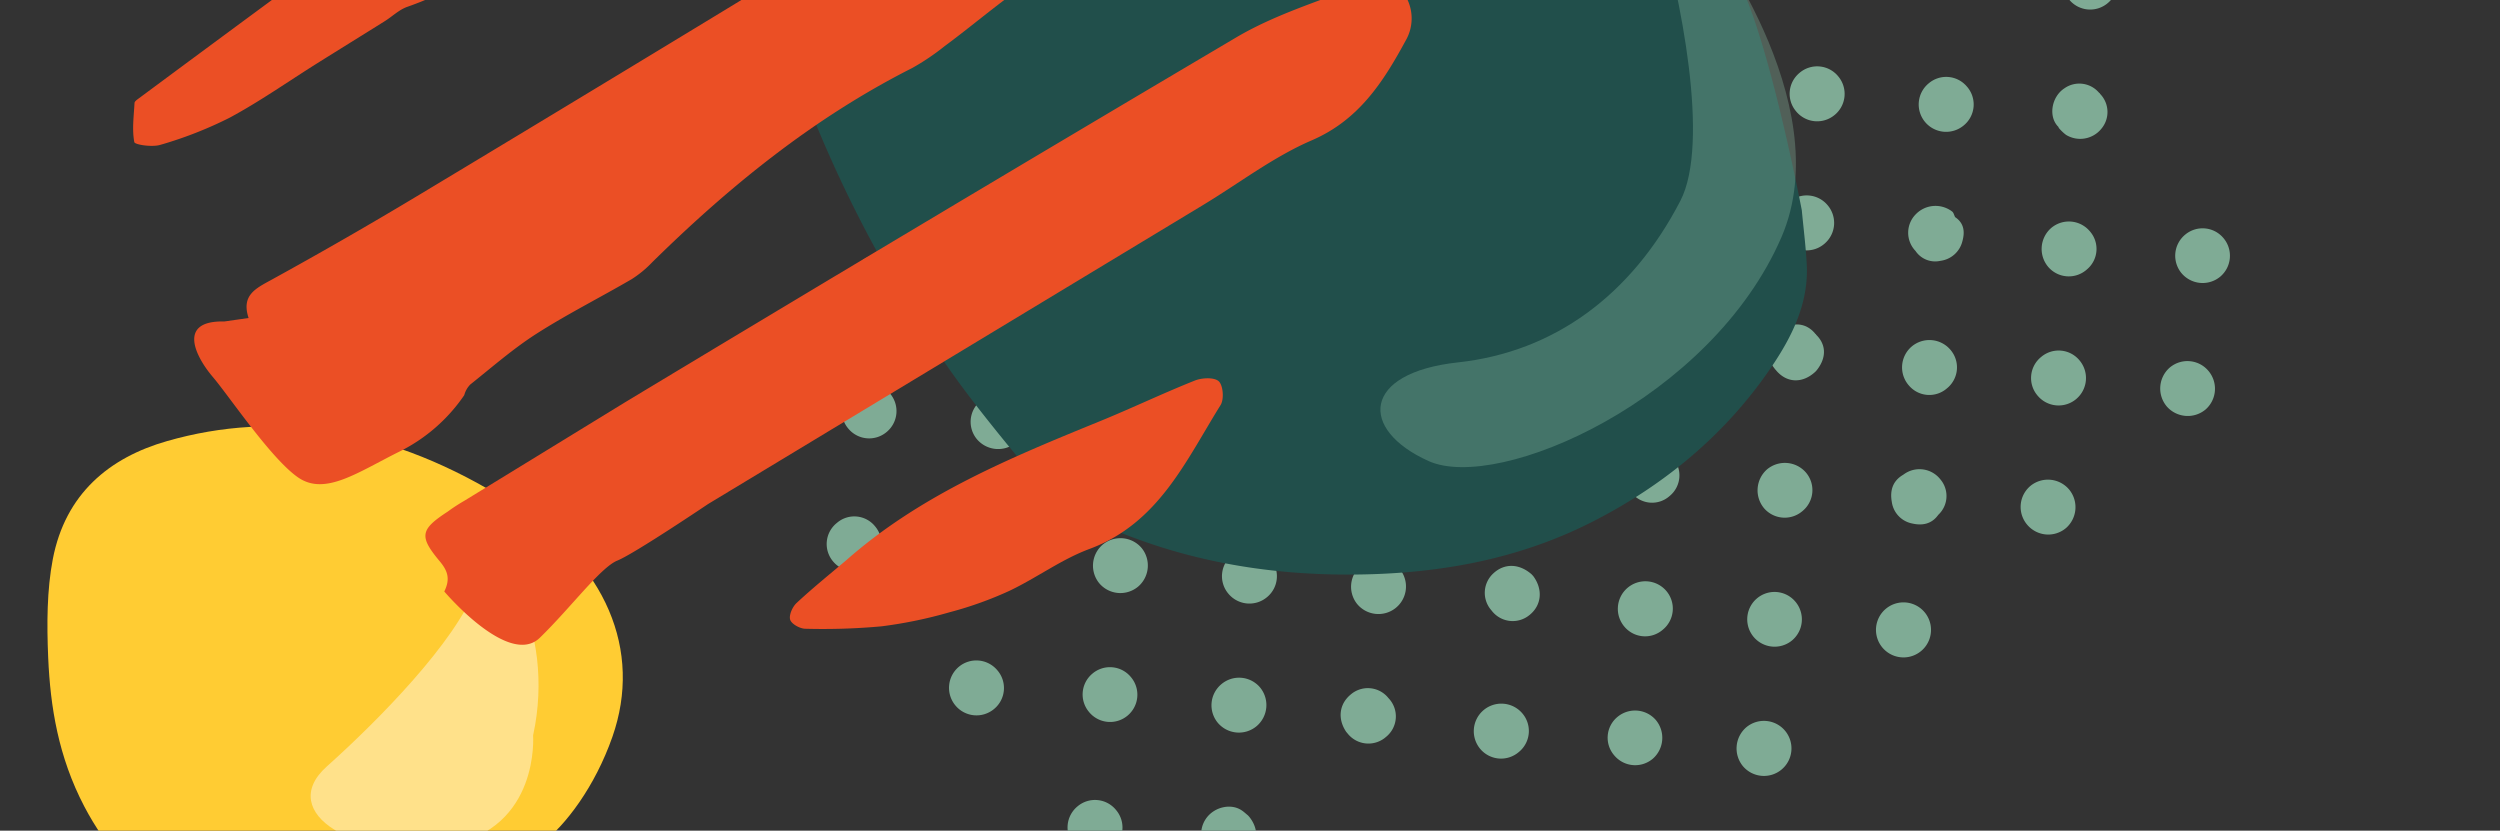 <svg xmlns="http://www.w3.org/2000/svg" xmlns:xlink="http://www.w3.org/1999/xlink" width="629" height="209" viewBox="0 0 629 209">
  <rect x="0" y="0" width="629" height="209" fill="#333333" stroke="none"/>
  <defs>
    <clipPath id="clip-path">
      <rect id="Rectangle_1095" data-name="Rectangle 1095" width="629" height="209" transform="translate(1)" fill="#fff" stroke="#707070" stroke-width="1"/>
    </clipPath>
  </defs>
  <g id="Mask_Group_3" data-name="Mask Group 3" transform="translate(-1)" clip-path="url(#clip-path)">
    <g id="Group_65" data-name="Group 65" transform="translate(286.378 71.99) rotate(16)">
      <path id="Path_289" data-name="Path 289" d="M69.629-42.735l-.354.41c-2.582,3.318-2.042,7.315,1.3,9.632l.138.138.181.077c3.5,2.521,7.473,1.6,9.792-2.281l.22-.448c1.517-3.679.546-6.837-2.619-8.53a.16.16,0,0,0-.188-.12C75.334-45.862,72.023-45.424,69.629-42.735Zm-105.1-69.95c.185-.732.424-1.454.546-2.195a6.49,6.49,0,0,0-3.963-7.06,6.436,6.436,0,0,0-7.813,2l-.089.105a4.237,4.237,0,0,0-.757.715,6.807,6.807,0,0,0,2.131,9.414c3.362,2.2,7.257,1.184,9.686-2.516Zm144.824,96.41-.335.415c-2.115,2.234-2.073,4.781-.821,7.327a6.427,6.427,0,0,0,6.464,3.784c2.553-.145,4.687-1.2,5.639-3.841l.07-.138a6.461,6.461,0,0,0-1.988-8.638A6.675,6.675,0,0,0,109.356-16.274ZM-86.243-146.42a.436.436,0,0,0-.258.309,6.654,6.654,0,0,0,1.081,9.775c3.353,2.546,8.549,1.4,10.019-2.338l.244-.378c1.937-3.048.2-7.1-2.237-8.666A6.615,6.615,0,0,0-86.243-146.42Zm-38.35-25.5a.322.322,0,0,0-.223.263c-2.122,1.984-2.145,4.4-1.184,6.851a6.438,6.438,0,0,0,5.9,4.3,6.148,6.148,0,0,0,6.427-3.672l.211-.378a6.59,6.59,0,0,0-2.589-8.87A6.453,6.453,0,0,0-124.593-171.919ZM18.62,45.267l.389.265a6.641,6.641,0,0,0,9.447-1.669c2.206-3.182,1.451-7.1-1.862-9.625l-.5-.3c-3.747-1.766-7.355-.828-9.311,2.42A6.632,6.632,0,0,0,18.62,45.267Zm25.5-38.306.394.267a6.614,6.614,0,0,0,9.529-1.8,6.69,6.69,0,0,0-1.953-9.5l-.476-.307c-3.524-1.812-7.161-.936-9.194,2.216A6.609,6.609,0,0,0,44.119,6.962Zm-69.9,104.959c-.635-.272-1.254-.6-1.911-.8-3.034-.959-6.7,1.011-7.93,4.232-1.205,3.156.077,6.72,2.861,7.937a7.405,7.405,0,0,0,1.676,1.111,6.761,6.761,0,0,0,8.251-3.6c1.489-3.1.511-6.46-2.511-8.612Zm148.294-222.7a.443.443,0,0,0,.242.277,11.422,11.422,0,0,0,2.1,1.093A6.84,6.84,0,0,0,133-113.353a6.522,6.522,0,0,0-2.746-8.331.4.4,0,0,0-.3-.185,6.5,6.5,0,0,0-8.678,1.29C118.655-117.58,119.3-112.471,122.514-110.781ZM-.246,73.6a6.612,6.612,0,0,0-9.072,1.951c-2.134,3.109-1.54,6.807,1.5,9.348l.464.312a6.69,6.69,0,0,0,9.531-1.878A6.617,6.617,0,0,0,.153,73.863ZM41.985-60.55c.263-.227.654-.4.762-.687a6.524,6.524,0,0,0-1.088-6.851,6.476,6.476,0,0,0-6.915-2.361,6.016,6.016,0,0,0-4.877,4.762l-.41,2.485.331,1.728c1.672,4.617,6.092,6.017,10.228,3.24l.689-.347-.324-.129ZM96.507-70.9a5.959,5.959,0,0,0,6.729.666,6.553,6.553,0,0,0,3.944-6.31c-.021-2.422-.856-4.453-3.437-5.278-.354-.387-.638-.936-1.076-1.135A6.9,6.9,0,0,0,94.047-79.8,6.607,6.607,0,0,0,96.507-70.9ZM-8.668-94.239a6.262,6.262,0,0,0-1.149,6.568A6.5,6.5,0,0,0-4.1-83.141,5.392,5.392,0,0,0,1.59-85.9c.324-.22.757-.37.957-.675A6.682,6.682,0,0,0,.8-95.655C-2.246-97.882-6.032-97.317-8.668-94.239ZM62.459-73.861a6.813,6.813,0,0,0,1.97,9.461,6.832,6.832,0,0,0,9.613-1.991,6.859,6.859,0,0,0-1.967-9.475A6.841,6.841,0,0,0,62.459-73.861ZM-.335-50.12a6.979,6.979,0,0,0,9.52-1.944,6.961,6.961,0,0,0-1.953-9.667A6.961,6.961,0,0,0-2.4-59.614,6.963,6.963,0,0,0-.335-50.12ZM-41.344,82.068a6.905,6.905,0,0,0,1.808,9.522A6.939,6.939,0,0,0-29.864,89.7a6.95,6.95,0,0,0-2-9.653A6.9,6.9,0,0,0-41.344,82.068ZM47.521-26.547a6.933,6.933,0,0,0-1.941-9.66,6.9,6.9,0,0,0-9.491,1.96,6.9,6.9,0,0,0,1.93,9.656A6.943,6.943,0,0,0,47.521-26.547ZM-68.165,64.121A6.98,6.98,0,0,0-70.083,54.6a6.972,6.972,0,0,0-9.667,1.979A6.974,6.974,0,0,0-77.828,66.1,6.956,6.956,0,0,0-68.165,64.121ZM51.652-128.2a6.937,6.937,0,0,0,9.5-1.937,6.849,6.849,0,0,0-1.977-9.625,6.861,6.861,0,0,0-9.489,1.906A6.949,6.949,0,0,0,51.652-128.2Zm45.912,14a6.791,6.791,0,0,0-9.475,1.85,6.876,6.876,0,0,0,1.869,9.656,6.9,6.9,0,0,0,9.5-1.876A6.814,6.814,0,0,0,97.564-114.206Zm-61.929,22.4a6.911,6.911,0,0,0-1.986-9.637,6.914,6.914,0,0,0-9.494,1.937,6.876,6.876,0,0,0,2,9.627A6.859,6.859,0,0,0,35.636-91.809ZM-93.329-177.7a6.792,6.792,0,0,0,1.81,9.48,6.841,6.841,0,0,0,9.649-1.841,6.879,6.879,0,0,0-1.824-9.505A6.829,6.829,0,0,0-93.329-177.7ZM-16.377-13.686a6.964,6.964,0,0,0-1.88-9.681,7,7,0,0,0-9.531,1.888,6.965,6.965,0,0,0,1.716,9.559A6.953,6.953,0,0,0-16.377-13.686Zm-41.755,133.4a6.807,6.807,0,0,0-9.487,1.817,6.859,6.859,0,0,0,1.855,9.649,6.874,6.874,0,0,0,9.5-1.834A6.814,6.814,0,0,0-58.132,119.717ZM-96.475,94.192a6.878,6.878,0,0,0-9.513,1.791,6.91,6.91,0,0,0,1.873,9.667,6.885,6.885,0,0,0,9.513-1.817A6.827,6.827,0,0,0-96.475,94.192ZM57.92-96.4a6.852,6.852,0,0,0,9.529-1.66,6.853,6.853,0,0,0-1.7-9.677A6.828,6.828,0,0,0,56.1-105.89,6.812,6.812,0,0,0,57.92-96.4Zm84.52,83.924a6.912,6.912,0,0,0,9.679-1.817,6.972,6.972,0,0,0-1.866-9.527,6.964,6.964,0,0,0-9.559,1.658A6.9,6.9,0,0,0,142.44-12.474ZM-42.251-143.691a6.963,6.963,0,0,0-2.045-9.641,6.98,6.98,0,0,0-9.513,1.953,6.927,6.927,0,0,0,1.883,9.515A6.913,6.913,0,0,0-42.251-143.691ZM-6.065,41.877a6.906,6.906,0,0,0-9.564,1.573,6.939,6.939,0,0,0,1.536,9.733,6.945,6.945,0,0,0,9.576-1.578A6.928,6.928,0,0,0-6.065,41.877ZM116.256-142.329a6.833,6.833,0,0,0,9.625-1.927,6.841,6.841,0,0,0-1.913-9.477,6.828,6.828,0,0,0-9.623,1.939A6.809,6.809,0,0,0,116.256-142.329ZM10.538,4.136a6.89,6.89,0,1,0,11.47,7.637,6.89,6.89,0,1,0-11.47-7.637ZM-172.146-117.592a6.973,6.973,0,0,0-1.944-9.515,7.013,7.013,0,0,0-9.67,2,7.005,7.005,0,0,0,2.145,9.637A6.944,6.944,0,0,0-172.146-117.592Zm15.836-36.367a6.945,6.945,0,0,0,9.545-1.763,6.95,6.95,0,0,0-1.756-9.7,7,7,0,0,0-9.562,1.737A7.026,7.026,0,0,0-156.31-153.959ZM13.736-29.7a6.835,6.835,0,0,0-9.627,1.932,6.767,6.767,0,0,0,1.9,9.459,6.816,6.816,0,0,0,9.5-1.726A6.87,6.87,0,0,0,13.736-29.7ZM-42.69,25.762a6.887,6.887,0,0,0-1.848-9.5,6.989,6.989,0,0,0-9.67,1.944,7,7,0,0,0,1.885,9.534A6.885,6.885,0,0,0-42.69,25.762Zm156.4-65.694a6.771,6.771,0,0,0-1.864-9.459,6.928,6.928,0,0,0-9.656,1.925A6.9,6.9,0,0,0,104.3-37.86,6.733,6.733,0,0,0,113.708-39.933ZM-51.853-186.025a6.938,6.938,0,0,0-9.637,1.953,6.933,6.933,0,0,0,1.953,9.48,6.893,6.893,0,0,0,9.63-1.956A6.9,6.9,0,0,0-51.853-186.025ZM-136.035,67.856a6.7,6.7,0,0,0-9.447,1.819,6.773,6.773,0,0,0,1.8,9.63,6.949,6.949,0,0,0,9.531-1.791A6.915,6.915,0,0,0-136.035,67.856ZM77.887-167.874a6.818,6.818,0,0,0,9.627-1.887,6.836,6.836,0,0,0-1.871-9.484,6.9,6.9,0,0,0-9.658,1.88A6.894,6.894,0,0,0,77.887-167.874ZM139.246-78.3a6.712,6.712,0,0,0-1.92-9.433,6.881,6.881,0,0,0-9.634,1.955,6.986,6.986,0,0,0,1.965,9.5A6.812,6.812,0,0,0,139.246-78.3ZM10.226-164.214a6.813,6.813,0,0,0,1.808,9.634,6.992,6.992,0,0,0,9.534-1.824,6.891,6.891,0,0,0-1.895-9.651A6.713,6.713,0,0,0,10.226-164.214Zm-36.554-15.907a7,7,0,0,0,9.538-1.819,6.893,6.893,0,0,0-1.9-9.653,6.94,6.94,0,0,0-9.529,1.784A7.008,7.008,0,0,0-26.328-180.121ZM-56.413-208.3a6.832,6.832,0,0,0-1.674-9.52,6.788,6.788,0,0,0-9.653,1.684,6.873,6.873,0,0,0,1.81,9.656A6.917,6.917,0,0,0-56.413-208.3Zm-15,306.218a6.844,6.844,0,0,0,9.625-1.841,6.848,6.848,0,0,0-1.862-9.468,6.82,6.82,0,0,0-9.616,1.848A6.82,6.82,0,0,0-71.412,97.918ZM116.111,27.391a6.923,6.923,0,1,0,7.562-11.6,6.923,6.923,0,1,0-7.562,11.6ZM-15.4-125.716a6.741,6.741,0,0,0,1.911,9.44,6.91,6.91,0,0,0,9.646-1.948A6.947,6.947,0,0,0-6-127.838,6.774,6.774,0,0,0-15.4-125.716Zm-55.185,12.186a7.019,7.019,0,0,0-9.686,1.923,7.037,7.037,0,0,0,1.916,9.536,7.036,7.036,0,0,0,9.569-1.754A7.007,7.007,0,0,0-70.589-113.531Zm-49.227-24.376a6.911,6.911,0,0,0,1.89,9.5,6.939,6.939,0,0,0,9.651-1.993,6.941,6.941,0,0,0-1.918-9.505A6.869,6.869,0,0,0-119.817-137.907ZM84.45-135.85a6.934,6.934,0,0,0,9.468-1.963,6.871,6.871,0,0,0-2-9.606,6.887,6.887,0,0,0-9.581,2.129A6.937,6.937,0,0,0,84.45-135.85Zm93.193,83.219a6.942,6.942,0,0,0-1.88-9.51,6.893,6.893,0,0,0-9.667,1.819,6.994,6.994,0,0,0,2.031,9.651A7,7,0,0,0,177.643-52.632ZM28.027-124.664a6.9,6.9,0,0,0-2.113-9.59,6.907,6.907,0,0,0-9.442,2.08,6.893,6.893,0,0,0,1.934,9.47A6.892,6.892,0,0,0,28.027-124.664ZM87.224-.152a6.808,6.808,0,0,0-1.939-9.611A7,7,0,0,0,75.777-7.8a7.025,7.025,0,0,0,2,9.667A6.851,6.851,0,0,0,87.224-.152ZM-140.284-123.942a6.84,6.84,0,0,0-1.984-9.611,6.956,6.956,0,0,0-9.5,1.951,6.888,6.888,0,0,0,2.042,9.616A6.764,6.764,0,0,0-140.284-123.942ZM134.259-53.97a6.8,6.8,0,0,0,1.857,9.63,6.877,6.877,0,0,0,9.5-1.829,6.888,6.888,0,0,0-1.7-9.529A6.8,6.8,0,0,0,134.259-53.97ZM-45.86,59.678a6.877,6.877,0,0,0,9.625-1.986A6.811,6.811,0,0,0-38.2,48.238a6.721,6.721,0,0,0-9.461,1.8A6.809,6.809,0,0,0-45.86,59.678ZM-146.054,12.233a7.036,7.036,0,0,0-1.984-9.524,7.056,7.056,0,0,0-9.677,2.007,7.04,7.04,0,0,0,1.993,9.522A7.02,7.02,0,0,0-146.054,12.233ZM38.43-194.142a6.909,6.909,0,0,0,9.5-1.864,6.925,6.925,0,0,0-1.958-9.646,6.753,6.753,0,0,0-9.557,2.1A6.733,6.733,0,0,0,38.43-194.142Zm-48.763,43.963a6.786,6.786,0,0,0-1.892-9.466,6.9,6.9,0,0,0-9.644,1.93,6.886,6.886,0,0,0,1.932,9.484A6.784,6.784,0,0,0-10.333-150.179ZM-145.311-99.613a6.877,6.877,0,0,0,1.8,9.508,6.941,6.941,0,0,0,9.667-1.885,6.972,6.972,0,0,0-1.815-9.531A6.918,6.918,0,0,0-145.311-99.613ZM-94.17-65.7a7.021,7.021,0,0,0-2.174-9.632,7.052,7.052,0,0,0-9.5,2.124,7.03,7.03,0,0,0,2,9.52A7.025,7.025,0,0,0-94.17-65.7ZM61.664,38.24A6.855,6.855,0,0,0,59.8,28.6a6.928,6.928,0,0,0-7.595,11.59A6.787,6.787,0,0,0,61.664,38.24ZM-111.514-96.548a6.868,6.868,0,0,0,9.618-1.92,6.938,6.938,0,0,0-1.916-9.482,6.961,6.961,0,0,0-9.639,1.937A6.906,6.906,0,0,0-111.514-96.548Zm69.732,10.46a6.849,6.849,0,0,0,1.719,9.51,7.033,7.033,0,0,0,9.7-1.824,7.006,7.006,0,0,0-1.8-9.545A6.814,6.814,0,0,0-41.782-86.088ZM160.6-93.526a6.866,6.866,0,0,0,1.883,9.62,6.94,6.94,0,0,0,9.491-1.862,6.881,6.881,0,0,0-1.916-9.62A6.83,6.83,0,0,0,160.6-93.526ZM-130.11-24.064a7.018,7.018,0,0,0,9.641-2.136,7.046,7.046,0,0,0-2.117-9.494,7.049,7.049,0,0,0-9.534,1.953A7.048,7.048,0,0,0-130.11-24.064Zm62.763-23.628a6.789,6.789,0,0,0,1.8,9.487,7,7,0,0,0,9.684-1.888,7.038,7.038,0,0,0-1.857-9.545A6.853,6.853,0,0,0-67.347-47.691ZM90.514,65.69a6.925,6.925,0,1,0-1.85-9.7A7.016,7.016,0,0,0,90.514,65.69Zm-262.2-125.681a6.914,6.914,0,0,0,1.866,9.5,6.969,6.969,0,0,0,9.656-1.97,6.957,6.957,0,0,0-1.89-9.513A6.9,6.9,0,0,0-171.687-59.992Zm52.444,90.257a6.813,6.813,0,0,0,1.841,9.482,7.01,7.01,0,0,0,9.677-1.937,7.041,7.041,0,0,0-1.906-9.536A6.859,6.859,0,0,0-119.242,30.266ZM35.321,77.812A6.811,6.811,0,0,0,33.45,68.18a6.931,6.931,0,0,0-7.592,11.6A6.848,6.848,0,0,0,35.321,77.812Zm-23.032,40.7a6.858,6.858,0,0,0-1.845-9.641,7.026,7.026,0,0,0-9.531,1.9,7,7,0,0,0,1.913,9.677A6.819,6.819,0,0,0,12.289,118.516ZM-93.622-8.22a6.846,6.846,0,0,0,1.8,9.651A7.029,7.029,0,0,0-82.278-.415a7.026,7.026,0,0,0-1.871-9.693A6.809,6.809,0,0,0-93.622-8.22ZM-155.7-29.984a6.9,6.9,0,0,0-9.625,1.9,6.983,6.983,0,0,0,1.909,9.5,6.954,6.954,0,0,0,9.637-1.934A6.868,6.868,0,0,0-155.7-29.984Zm83.76-40.221a6.767,6.767,0,0,0,9.489-1.684,6.853,6.853,0,0,0-1.7-9.663,6.9,6.9,0,0,0-9.656,1.864A6.836,6.836,0,0,0-71.945-70.205ZM91.742,22.233a6.843,6.843,0,0,0-9.59,2.077,6.888,6.888,0,0,0,11.51,7.564A6.9,6.9,0,0,0,91.742,22.233ZM16.029-189.784a6.831,6.831,0,0,0-1.946-9.44,6.9,6.9,0,0,0-9.618,1.958,6.963,6.963,0,0,0,2.15,9.595A6.862,6.862,0,0,0,16.029-189.784Zm-191.406,106a6.784,6.784,0,0,0,9.6-1.848,6.925,6.925,0,0,0-1.85-9.491,7.034,7.034,0,0,0-9.667,1.878A6.89,6.89,0,0,0-175.377-83.788ZM-19.423,20.036a6.823,6.823,0,0,0,9.461-1.81,6.937,6.937,0,0,0-1.876-9.644,6.9,6.9,0,0,0-9.473,1.878A6.734,6.734,0,0,0-19.423,20.036ZM-111,71.566a6.926,6.926,0,0,0,9.531-1.721,6.909,6.909,0,0,0-1.871-9.656,6.9,6.9,0,0,0-9.5,1.873A6.905,6.905,0,0,0-111,71.566Zm165.251-235.7a6.858,6.858,0,0,0-1.749-9.51,6.933,6.933,0,0,0-9.66,1.859,7,7,0,0,0,1.911,9.515A6.9,6.9,0,0,0,54.255-164.137ZM-33.74-44.772a6.8,6.8,0,0,0,9.639-1.66,6.887,6.887,0,0,0-1.6-9.517,6.929,6.929,0,0,0-9.679,1.667A6.878,6.878,0,0,0-33.74-44.772ZM-75.917,31.4A6.789,6.789,0,0,0-77.7,21.942a6.874,6.874,0,0,0-9.63,1.815,6.942,6.942,0,0,0,1.791,9.5A6.881,6.881,0,0,0-75.917,31.4ZM-114.26,5.93a6.766,6.766,0,0,0-1.73-9.477,6.864,6.864,0,0,0-9.665,1.735,6.918,6.918,0,0,0,1.925,9.649A6.854,6.854,0,0,0-114.26,5.93Zm-22.762-64.184A6.885,6.885,0,0,0-127.51-60,7.037,7.037,0,0,0-129.4-69.68a7.058,7.058,0,0,0-9.524,1.939A6.908,6.908,0,0,0-137.022-58.254Zm-4.652,92.923a6.9,6.9,0,0,0-9.484,1.827,6.889,6.889,0,0,0,1.927,9.616,6.82,6.82,0,0,0,9.571-2.023A6.812,6.812,0,0,0-141.674,34.669ZM58.647,72.006a6.853,6.853,0,0,0,9.6-1.951,6.989,6.989,0,0,0-1.979-9.477,6.909,6.909,0,0,0-9.482,1.843A6.779,6.779,0,0,0,58.647,72.006ZM-87.8-33.813a6.907,6.907,0,0,0-1.937-9.461,6.991,6.991,0,0,0-9.632,1.984,6.87,6.87,0,0,0,2,9.433A6.779,6.779,0,0,0-87.8-33.813ZM-49.593-8.141a6.945,6.945,0,0,0-1.7-9.541,7.011,7.011,0,0,0-9.684,1.85,6.873,6.873,0,0,0,1.909,9.473A6.8,6.8,0,0,0-49.593-8.141Zm26-207.939a6.966,6.966,0,0,0-1.892-9.491c-2.652-1.822-7.784-.839-9.6,1.838a7.024,7.024,0,0,0,2,9.637A7.03,7.03,0,0,0-23.6-216.079ZM79.817-202.534c2.4-3.611,1.236-7.264-2.828-8.842a18.771,18.771,0,0,0-3.217-1.165,4.924,4.924,0,0,0-2.814.167,6.638,6.638,0,0,0-3.665,6.917,6.776,6.776,0,0,0,5.231,5.841A6.818,6.818,0,0,0,79.817-202.534Zm-178.072,2.715c3.5,1.759,7.414,1.1,9.651-1.784a6.846,6.846,0,0,0-.748-9.316,2.853,2.853,0,0,0-3.473-.706c-1.684.776-3.465,1.334-5.194,2.012-2.708,1.057-3.517,2.253-2.729,5.025A25.446,25.446,0,0,0-98.255-199.819Zm108.7-26.964-13.074-.659c-.839,3.252,0,5.808,2.293,7.491a6.772,6.772,0,0,0,7.848.349C10.008-221.165,11.051-223.6,10.442-226.783Zm-190.926,68.17-9.407,9.78c3.381,2.293,6.75,2,9.18-.45C-178.256-151.764-178.05-155.272-180.484-158.613Zm50.121-35.741a6.444,6.444,0,0,0,7.789.959,6.247,6.247,0,0,0,3.231-6.774ZM-191.5-47.675c1.219-2.22.72-4.76-1.36-6.7Zm-6.828-37.534-.565.134.842,5.468A4.726,4.726,0,0,0-198.325-85.209Z" transform="translate(89.993 8.203)" fill="#7fab95"/>
      <path id="Path_290" data-name="Path 290" d="M84.308-64.659c1.66,4.249,3.465,8.446,4.954,12.755,3.2,9.269,1.426,18.582-1.447,27.339C81.47-5.221,70.239,11.232,55.378,25.117,41.439,38.14,25.019,46.787,6.939,52.748c-21.07,6.943-42.561,10.087-64.6,7.867a69.646,69.646,0,0,1-26.772-8.64s-22.441-14.9-31.215-23.227A321.478,321.478,0,0,1-177.79-41.728l-16.938-26.233c-3.686-7.355-7.517-14.64-11.025-22.083-5.219-11.076-8.059-22.955-5.862-34.948A101.8,101.8,0,0,1-202.3-151.96c9.1-18.092,21.757-33.818,35.729-48.411a221.287,221.287,0,0,1,17.039-15.843c2.256-1.906,5.522-2.572,8.228-4A117.617,117.617,0,0,1-97.525-233.3a72.907,72.907,0,0,1,15.508.443c17.163,2.031,32.868,8.139,46.273,19.037,6.727,5.47,12.528,12.134,18.4,18.572q19.492,21.359,38.613,43.056c11.721,13.264,23.253,26.7,34.866,40.057C67.716-97.455,84.308-64.659,84.308-64.659Z" transform="translate(71.875)" fill="#214f4b"/>
      <path id="Path_291" data-name="Path 291" d="M-79.254-181.8s45.849,33.157,41.035,70.091c-5.747,44.09-50.714,81.326-69.8,78.569s-22.294-16.7.249-25.9,37.321-28.319,42.587-54.494c3.238-16.089-14.254-49.757-25.213-67.019C-99.311-194.611-97.934-198.06-79.254-181.8Z" transform="translate(191.346 55.035)" fill="#9ed2b7" opacity="0.28"/>
      <path id="Path_292" data-name="Path 292" d="M-117.894-9.644c-14.748,21.543-31.133,34.474-54.3,40.594-20.873,5.517-42.639-.875-58.852-17.878C-240.8,2.844-246.193-8.734-250.09-20.381c-2.689-8.054-5.025-16.324-5.73-24.186-1.489-16.64,6.593-28.465,19.466-36.486,24-14.973,53.12-19.058,87.69-8.807,27.018,8.01,41.827,26.465,40.512,49.445-.762,13.252-5.189,24.734-9.742,30.77" transform="translate(13.201 185.593)" fill="#fc3"/>
      <path id="Path_293" data-name="Path 293" d="M-172.569-48.687s8.127,22-12.765,32.364-44.339,4.331-34.979-10.539,22.469-39.037,23.632-53.56S-174.344-76.629-172.569-48.687Z" transform="translate(58.335 199.04)" fill="#fffefd" opacity="0.43"/>
      <g id="Group_64" data-name="Group 64" transform="translate(-265.813 -185.645)">
        <path id="Path_294" data-name="Path 294" d="M-241.689,30.571c1.744-.781,3.489-1.564,5.634-2.523-3.388-4.99-.363-7.609,2.844-10.793q15.246-15.134,29.9-30.856,40-42.922,79.734-86.089c8.774-9.527,17.1-19.466,25.825-29.042,7.6-8.347,15.456-16.467,23.236-24.652C-64.135-164.3-53.626-175.1-43.389-186.155c3.118-3.365,5.369-7.517,8.3-11.072,3.674-4.448,8.467-6.947,14.279-5.2,5.726,1.721,9.808,5.451,11.4,11.562a25.2,25.2,0,0,0,2.83,7.011c2.567,4.082,2.694,8.153-.335,11.642-7.226,8.326-14.5,16.659-22.31,24.425-12.286,12.209-25.475,23.529-37.422,36.048C-74.1-103.914-79.967-94.559-86.6-85.933a59.294,59.294,0,0,1-6.319,7.52c-20.268,18.779-35.879,41.065-49.382,64.974a27.283,27.283,0,0,1-3.78,5.505c-6.366,6.654-13.163,12.919-19.25,19.815-4.617,5.233-8.434,11.177-12.5,16.88a5.988,5.988,0,0,0-.715,2.985,42.608,42.608,0,0,1-11.6,18c-8.811,8.021-15.018,16.04-22.835,13.44s-22.249-14.812-27.663-18.415S-253.335,33.608-241.689,30.571Z" transform="translate(289.88 226.729)" fill="#eb4f25"/>
        <path id="Path_295" data-name="Path 295" d="M-169.957,20.593c-3.606,2.809-8.007,14.633-13.409,24.054s-26.315-4.563-26.315-4.563c.612-3.444-.56-5.2-3.191-6.987-6.8-4.612-6.926-6.335-1.505-12.593a44.663,44.663,0,0,1,3.224-3.723l32.1-35.03q61.011-65.618,122.584-130.709c7.625-8.014,17.166-14.254,26.076-20.98,3.046-2.3,7.032-4.335,10.8-1.573a11.111,11.111,0,0,1,4.232,11.637c-2.558,11.538-5.78,22.472-15.82,30.692-8.113,6.645-14.535,15.351-21.736,23.114q-49.5,53.347-99.01,106.68S-166.354,17.786-169.957,20.593Z" transform="translate(329.802 267.266)" fill="#eb4f25"/>
        <path id="Path_296" data-name="Path 296" d="M-213.931-155.157c10.849-11.323,13.292-15.989,18.716-23.637s12.3-8.035,17.8-15.3a13.847,13.847,0,0,1,13.548-5.419c2.621,1.862,4.849,3.569,8.441,2.551,2.652-.753,3.686.642,2.992,3.625a6.206,6.206,0,0,0,1.184,4.954s-10.094,15.914-18.115,27.464-15.508,17.825-22.078,25.7-20.415,22.038-21.689,23.794c-6.312,8.7-12.493,17.494-18.964,26.071a176.165,176.165,0,0,1-13.14,15.815c-2.485,2.6-6.12,4.075-9.151,6.178-2.3,1.6-4.4,3.475-6.72,5.046a22.014,22.014,0,0,1-3.843,1.681c-.3-1.351-.94-2.72-.858-4.047.3-4.861.246-9.852,1.423-14.518,1.468-5.824,3.3-11.789,6.256-16.955,6.148-10.739,13.128-21,19.8-31.431C-237.114-125.473-224.78-143.834-213.931-155.157Zm54.759,27.182c7.866-12.314,21.316-23.562,26.739-31.213s10-9.756,10-9.756c1.48-1.608,3.039-3.081,4.342-4.753q11.564-14.832,23.02-29.747c3.749-4.891,8.746-7.259,14.68-8.64,8.3-1.93,16.242-.959,24.223,1.351,5.714,1.655,7.524,5.236,4.675,10.5a69.831,69.831,0,0,1-6.75,10c-6.481,8.188-12.378,17.046-19.914,24.144-12.064,11.358-20.347,26.254-34.212,35.813-.49.34-1.247.7-1.332,1.149-.926,4.957-5.388,7.182-8.007,10.772a60.961,60.961,0,0,1-16.95,16.247,34.422,34.422,0,0,0-6.265,5.7c-9.269,9.721-19.1,19-27.5,29.424-6.8,8.432-13.951,16.143-22.774,22.39-1.773,1.257-2.943,3.351-4.436,5.015-4.46,4.964-8.952,9.892-13.409,14.856-5.777,6.436-11.224,13.205-17.4,19.236A100.372,100.372,0,0,1-245.322,5.89c-1.773,1.177-6.2,1.761-6.507,1.154-1.449-2.884-1.923-6.267-2.664-9.494-.08-.338.3-.842.563-1.189q12.9-16.843,25.85-33.654c1.362-1.766,3.046-3.278,4.457-5.008,8.014-9.822,15.961-19.7,24.008-29.489a20.2,20.2,0,0,1,4.558-4.272c11.243-7.165,14.973-20.136,23.386-28.842A180.5,180.5,0,0,1-159.173-127.975Z" transform="translate(265.813 213.114)" fill="#eb4f25"/>
        <path id="Path_297" data-name="Path 297" d="M-168.38-57.45c13.412-20.945,32.512-36.076,51.685-51.162,6.8-5.351,13.278-11.112,20.12-16.4,1.531-1.184,4.49-2.181,5.845-1.465s2.546,3.967,2.075,5.611c-4.551,15.914-6.788,32.892-21.74,43.9-6.073,4.467-10.8,10.713-16.512,15.728a92.63,92.63,0,0,1-12.964,9.3,111.834,111.834,0,0,1-15.461,8.108,162.048,162.048,0,0,1-18.244,5.862c-1.294.363-3.66-.181-4.284-1.128-.666-1.013-.345-3.29.389-4.507C-174.624-48.336-171.44-52.855-168.38-57.45Z" transform="translate(383.597 329.288)" fill="#eb4f25"/>
      </g>
    </g>
  </g>
</svg>
